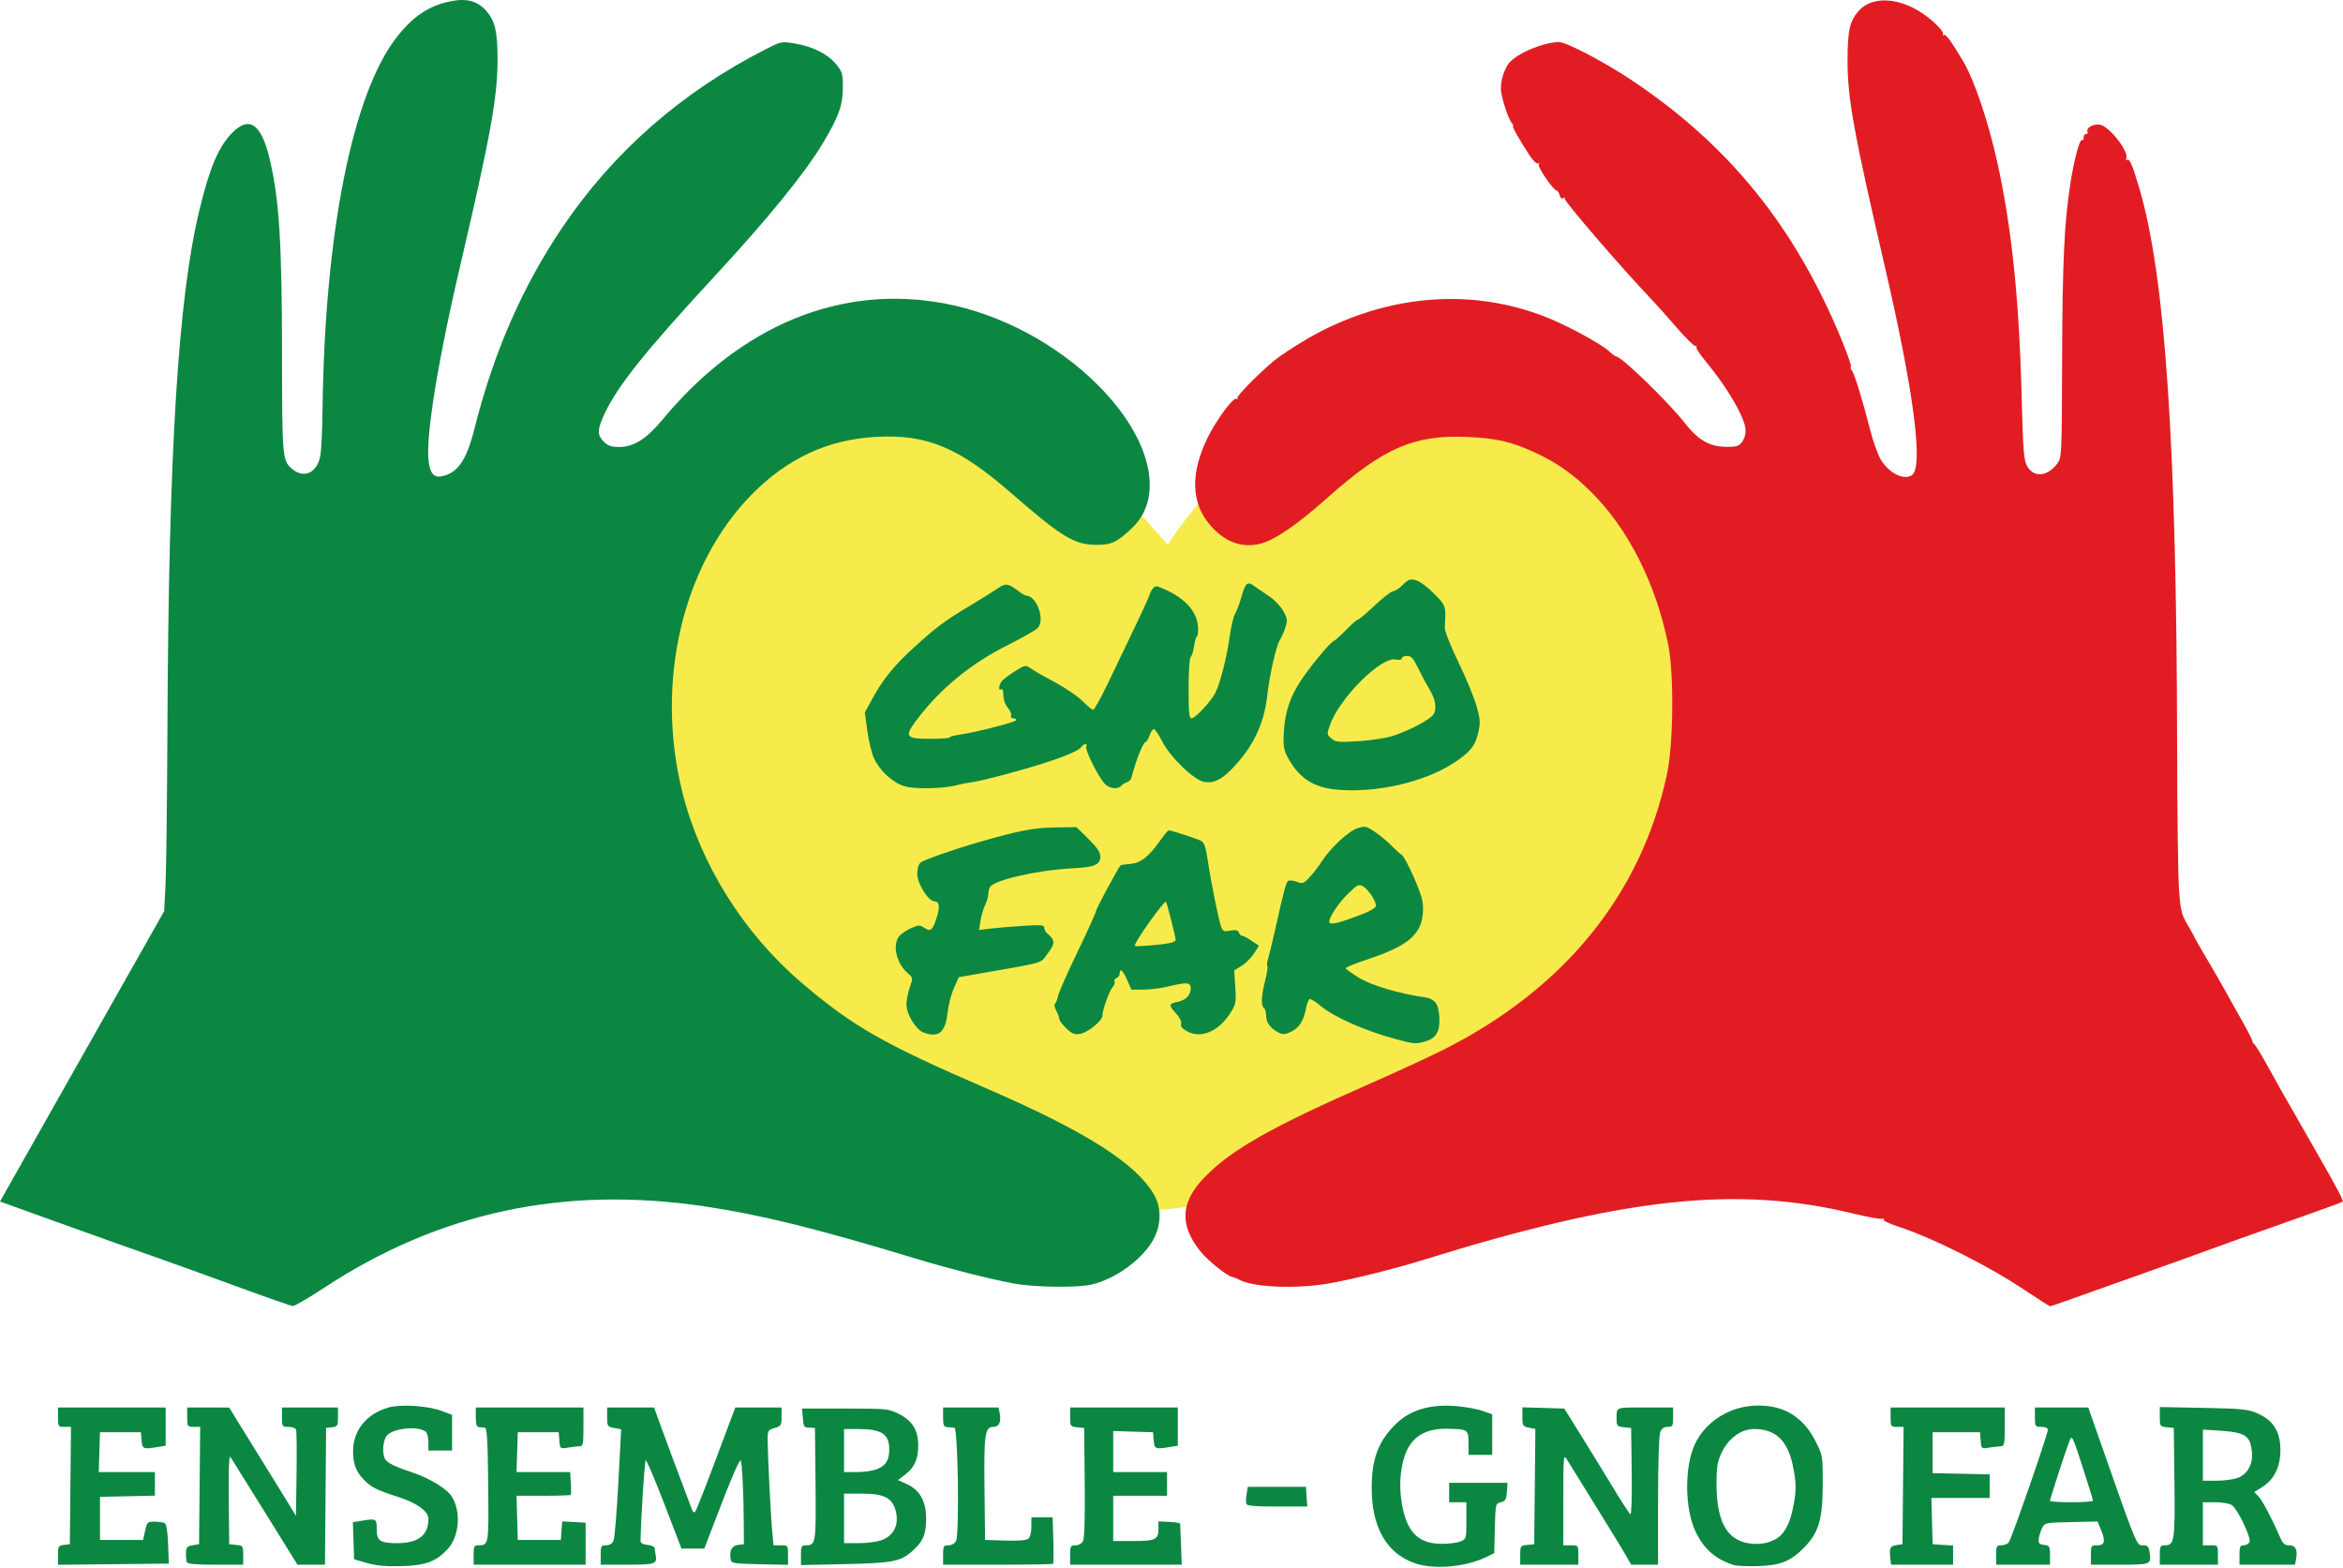 <svg width="1088" height="728" viewBox="0 0 1088 728" fill="none" xmlns="http://www.w3.org/2000/svg">
    <path
        d="M542.205 252.943C542.205 252.943 599.097 161.469 681.647 177.087C764.196 192.704 807.702 252.943 802.124 358.919C796.547 464.894 594.635 590.949 484.198 556.368C373.76 521.786 277.824 443.699 284.517 320.99C291.21 198.282 437.345 126.888 542.205 252.943Z"
        fill="#F7EB4B" />
    <path
        d="M419.858 365.041C414.308 363.288 408.333 357.713 405.753 351.881C404.704 349.508 403.341 343.799 402.725 339.193L401.604 330.818L405.372 323.936C410.093 315.313 415.479 308.723 424.433 300.618C435.067 290.991 438.529 288.402 449.933 281.545C455.708 278.073 461.782 274.295 463.43 273.149C466.919 270.724 468.156 270.86 472.455 274.139C474.197 275.467 476.03 276.564 476.528 276.576C481.501 276.698 485.464 288.024 481.811 291.676C480.795 292.692 474.67 296.178 468.199 299.423C450.695 308.2 436.739 319.638 425.696 334.255C419.799 342.062 420.474 343.052 431.698 343.062C436.777 343.066 440.933 342.78 440.933 342.425C440.933 342.071 443.071 341.482 445.683 341.117C453.201 340.067 471.933 335.243 471.933 334.357C471.933 333.915 471.272 333.554 470.465 333.554C469.657 333.554 469.222 332.965 469.498 332.246C469.774 331.526 469.085 329.882 467.967 328.593C466.779 327.223 465.933 324.831 465.933 322.842C465.933 320.826 465.525 319.688 464.933 320.054C463.512 320.932 463.692 318.246 465.183 316.331C465.871 315.448 468.621 313.361 471.295 311.693C476.109 308.69 476.184 308.678 478.795 310.49C480.246 311.497 485.346 314.408 490.128 316.96C494.91 319.511 500.578 323.389 502.722 325.576C504.867 327.764 507.072 329.554 507.624 329.554C508.175 329.554 511.364 323.817 514.709 316.804C518.054 309.792 523.748 297.898 527.362 290.373C530.976 282.849 533.948 276.324 533.965 275.873C533.982 275.423 534.577 274.291 535.286 273.358C536.486 271.778 536.911 271.819 541.504 273.953C551.087 278.406 556.189 284.541 556.35 291.804C556.396 293.867 556.147 295.554 555.797 295.554C555.447 295.554 554.858 297.569 554.489 300.031C554.12 302.493 553.394 304.769 552.875 305.09C552.357 305.41 551.933 311.946 551.933 319.613C551.933 330.764 552.208 333.554 553.306 333.554C555.008 333.554 562.217 325.84 564.326 321.762C566.569 317.424 569.639 305.42 571.03 295.554C571.688 290.879 572.801 286.154 573.502 285.054C574.203 283.954 575.516 280.475 576.421 277.323C578.342 270.625 579.247 269.796 582.232 272.002C583.443 272.897 586.501 274.986 589.029 276.645C591.557 278.304 594.627 281.444 595.852 283.623C597.823 287.13 597.943 288.013 596.894 291.319C596.243 293.373 595.035 296.128 594.209 297.442C592.556 300.068 589.5 313.66 588.45 323.054C586.939 336.558 581.578 347.458 571.433 357.652C566.857 362.251 563.252 363.837 559.133 363.064C554.315 362.16 543.351 351.529 539.603 344.128C538.051 341.062 536.342 338.554 535.805 338.554C535.268 338.554 534.359 339.904 533.783 341.554C533.208 343.204 532.4 344.554 531.987 344.554C530.862 344.554 527.538 352.91 525.315 361.327C525.13 362.027 524.181 362.894 523.206 363.254C522.231 363.614 521.208 364.218 520.933 364.596C519.548 366.503 516.087 366.463 513.608 364.513C510.718 362.24 503.507 348.052 504.459 346.512C504.785 345.985 504.601 345.554 504.051 345.554C503.501 345.554 502.768 346.013 502.421 346.573C501 348.873 491.457 352.605 474.859 357.352C465.193 360.117 455.068 362.68 452.359 363.047C449.65 363.415 446.083 364.096 444.433 364.56C438.327 366.277 424.622 366.545 419.858 365.041Z"
        fill="#0B8742" />
    <path fill-rule="evenodd" clip-rule="evenodd"
        d="M597.433 350.625C602.689 361.005 609.436 365.622 620.885 366.674C638.893 368.328 661.291 363.221 674.933 354.35C682.634 349.343 684.981 346.477 686.407 340.344C687.492 335.674 687.407 334.145 685.716 328.033C684.654 324.195 680.852 314.979 677.266 307.554C673.68 300.129 670.812 292.929 670.892 291.554C671.227 285.819 671.38 283.298 670.496 281.218C669.793 279.565 668.436 278.191 665.994 275.707C663.103 272.765 659.337 269.957 657.624 269.466C654.899 268.684 654.124 268.946 651.424 271.563C649.727 273.208 647.67 274.554 646.853 274.554C646.035 274.554 642.264 277.479 638.471 281.054C634.679 284.629 631.204 287.554 630.75 287.554C630.295 287.554 627.788 289.731 625.178 292.392C622.569 295.053 619.934 297.415 619.323 297.642C617.65 298.263 607.693 310.328 603.694 316.579C598.905 324.065 596.767 330.629 596.186 339.625C595.803 345.55 596.075 347.943 597.433 350.625ZM665.744 331.557C664.254 334.025 655.181 338.903 646.973 341.649C643.909 342.674 636.74 343.794 630.933 344.155C621.543 344.739 620.201 344.609 618.238 342.931C616.127 341.126 616.101 340.888 617.557 336.71C621.893 324.275 641.282 304.874 648.025 306.223C649.857 306.589 650.933 306.388 650.933 305.679C650.933 305.06 652.025 304.554 653.36 304.554C655.326 304.554 656.311 305.645 658.555 310.304C660.078 313.467 662.303 317.641 663.5 319.581C666.517 324.469 667.347 328.902 665.744 331.557Z"
        fill="#0B8742" />
    <path fill-rule="evenodd" clip-rule="evenodd"
        d="M491.927 473.253C491.93 473.913 493.395 475.842 495.183 477.54C497.859 480.082 498.997 480.527 501.626 480.056C505.331 479.393 511.933 473.943 511.933 471.548C511.933 468.943 515.069 460.217 516.669 458.367C517.472 457.439 517.863 456.249 517.537 455.722C517.211 455.195 517.617 454.506 518.439 454.19C519.261 453.875 519.933 452.928 519.933 452.085C519.933 449.263 521.416 450.534 523.407 455.063L525.381 459.554L530.907 459.538C533.946 459.53 539.133 458.871 542.433 458.074C551.288 455.936 552.933 456.078 552.933 458.983C552.933 462.043 550.535 464.484 546.792 465.232C542.722 466.046 542.616 466.761 546.016 470.483C547.812 472.451 548.792 474.423 548.473 475.429C548.102 476.596 548.982 477.664 551.373 478.952C557.652 482.333 565.773 478.969 571.041 470.806C573.948 466.302 574.083 465.651 573.617 458.326L573.125 450.598L576.59 448.457C578.496 447.279 581.077 444.701 582.326 442.726L584.598 439.137L581.221 436.846C579.364 435.585 577.4 434.554 576.857 434.554C576.314 434.554 575.607 433.868 575.286 433.031C574.849 431.894 573.846 431.667 571.333 432.139C568.422 432.685 567.846 432.451 567.084 430.412C565.869 427.161 562.357 409.787 560.891 399.771C559.983 393.572 559.216 391.24 557.839 390.504C555.97 389.503 544.005 385.59 542.743 385.567C542.363 385.56 540.388 387.917 538.353 390.804C533.321 397.945 529.615 400.762 524.706 401.178C522.464 401.368 520.514 401.643 520.372 401.789C519.232 402.958 508.933 422.081 508.933 423.029C508.933 423.699 505.096 432.193 500.407 441.905C495.718 451.616 491.61 460.92 491.278 462.579C490.946 464.238 490.313 465.819 489.872 466.092C489.431 466.365 489.711 467.818 490.495 469.321C491.279 470.824 491.924 472.594 491.927 473.253ZM545.933 436.391C545.933 436.943 544.696 437.629 543.183 437.914C538.293 438.836 526.933 439.729 526.933 439.191C526.933 437.227 540.656 417.941 541.471 418.759C541.884 419.175 545.933 435.172 545.933 436.391Z"
        fill="#0B8742" />
    <path
        d="M428.899 479.464C425.323 478.148 420.933 470.993 420.933 466.48C420.933 464.459 421.63 460.837 422.482 458.43C424.003 454.134 423.986 454.015 421.573 451.93C416.358 447.424 414.336 439.28 417.361 434.961C418.146 433.84 420.606 432.104 422.827 431.102C426.559 429.419 427.053 429.402 429.308 430.88C432.125 432.726 432.96 432.082 434.788 426.655C436.548 421.43 436.27 418.554 434.004 418.554C431.073 418.554 425.933 410.322 425.933 405.626C425.933 403.382 426.577 401.265 427.49 400.507C428.987 399.265 443.446 394.214 454.933 390.921C473.364 385.636 479.825 384.39 489.639 384.225L499.845 384.054L505.389 389.52C509.445 393.518 510.933 395.724 510.933 397.735C510.933 401.561 508.236 402.705 498.035 403.204C482.219 403.979 461.811 408.571 459.748 411.819C459.317 412.498 458.957 413.998 458.949 415.151C458.941 416.304 458.282 418.554 457.485 420.151C456.688 421.748 455.721 425.03 455.334 427.446L454.632 431.838L460.033 431.175C463.003 430.81 469.821 430.236 475.183 429.899C483.486 429.378 484.933 429.511 484.933 430.798C484.933 431.629 485.633 432.89 486.488 433.599C490.004 436.517 490.013 438.162 486.542 442.709C482.825 447.576 486.399 446.534 453.827 452.247L445.22 453.756L442.945 458.905C441.693 461.737 440.37 466.843 440.005 470.25C439.021 479.432 435.884 482.034 428.899 479.464H428.899Z"
        fill="#0B8742" />
    <path fill-rule="evenodd" clip-rule="evenodd"
        d="M613.043 466.916C619.219 472.203 633.94 478.718 648.433 482.579C656.708 484.783 657.447 484.841 661.733 483.611C666.708 482.185 668.607 479.195 668.394 473.127C668.144 465.989 666.505 463.751 660.96 462.98C649.687 461.412 636.621 457.484 630.867 453.932C627.604 451.918 624.933 449.944 624.933 449.546C624.933 449.148 629.423 447.333 634.911 445.512C653.53 439.334 659.894 434.071 660.714 424.178C661.068 419.917 660.586 417.339 658.424 411.918C655.248 403.955 651.787 397.208 650.618 396.699C650.169 396.503 648.144 394.671 646.118 392.626C644.091 390.581 640.546 387.66 638.239 386.135C634.341 383.558 633.779 383.45 630.276 384.606C626.118 385.978 617.618 393.929 613.72 400.093C612.342 402.271 609.842 405.521 608.164 407.313C605.433 410.231 604.824 410.463 602.351 409.523C600.831 408.945 599.048 408.679 598.388 408.933C597.248 409.37 596.562 411.889 591.813 433.054C590.702 438.004 589.389 443.357 588.895 444.95C588.401 446.543 588.224 448.215 588.501 448.664C588.779 449.114 588.315 452.15 587.47 455.412C585.702 462.236 585.492 467.163 586.933 468.054C587.483 468.394 587.933 470.014 587.933 471.655C587.933 474.814 589.929 477.499 593.761 479.495C595.659 480.484 596.721 480.408 599.509 479.085C603.256 477.307 605.386 473.991 606.461 468.258C606.845 466.209 607.565 464.282 608.059 463.976C608.554 463.67 610.797 464.993 613.043 466.916ZM638.915 420.554C638.908 421.465 636.455 423.002 632.669 424.466C622.637 428.348 618.048 429.549 617.381 428.469C616.465 426.987 621.231 419.582 626.239 414.708C630.191 410.861 630.954 410.495 632.873 411.521C635.298 412.819 638.932 418.252 638.915 420.554Z"
        fill="#0B8742" />
    <path
        d="M109.933 597.349C96.458 592.401 79.808 586.4 72.933 584.012C66.058 581.624 46.836 574.778 30.217 568.798L0 557.927L18.044 525.99C27.968 508.425 41.182 485.054 47.409 474.054C53.635 463.054 62.67 447.079 67.487 438.554L76.245 423.054L76.868 410.554C77.211 403.679 77.609 370.829 77.753 337.554C78.307 209.605 82.71 138.406 92.594 97.554C97.413 77.635 101.551 67.936 107.967 61.52C115.882 53.605 121.455 57.639 125.285 74.054C129.701 92.977 130.93 112.869 130.966 166.056C130.998 212.006 131.168 213.924 135.545 217.67C141.144 222.461 147.306 219.609 148.759 211.554C149.205 209.079 149.665 199.404 149.781 190.054C150.797 108.219 163.645 43.714 184.192 17.3C191.741 7.595 199.075 2.685 209.115 0.613C216.628 -0.937 221.731 0.421 225.8 5.055C229.932 9.762 231.065 14.717 231.049 28.024C231.028 45.29 227.664 63.716 213.426 124.554C207.963 147.898 203.284 171.458 201.011 187.066C197.199 213.235 198.292 222.532 205.022 221.186C212.569 219.677 216.587 213.855 220.333 198.999C229.237 163.694 242.426 133.424 260.823 106.069C284.616 70.691 316.419 42.771 355.659 22.814C362.809 19.178 362.952 19.151 369.278 20.235C377.594 21.659 384.496 25.168 388.346 29.928C391.167 33.417 391.429 34.363 391.387 40.9C391.334 49.008 389.433 54.241 382.069 66.554C373.843 80.307 356.505 101.621 332.015 128.085C300.004 162.676 287.007 178.877 280.88 191.829C277.294 199.409 277.201 201.913 280.388 205.099C282.315 207.027 283.873 207.552 287.638 207.546C294.249 207.535 300.263 203.744 307.459 195.054C344.08 150.83 390.806 131.69 439.305 141.048C464.861 145.979 490.694 159.772 509.601 178.58C534.427 203.277 541.033 230.608 525.693 245.159C518.592 251.896 516.184 253.022 508.933 252.998C498.95 252.964 492.9 249.279 469.797 229.158C445.201 207.737 430.559 201.604 406.979 202.845C384.515 204.028 365.542 212.821 348.959 229.737C316.732 262.609 304.121 317.048 316.914 368.065C325.244 401.283 345.248 433.257 372.027 456.156C395.859 476.535 409.935 484.585 458.433 505.568C503.765 525.182 527.291 540.07 535.743 554.492C539.296 560.556 539.362 568.078 535.92 574.909C531.209 584.259 518.276 593.853 506.821 596.493C500.151 598.031 480.203 597.751 470.794 595.987C458.758 593.73 440.691 589.113 423.433 583.884C378.752 570.345 352.858 563.976 326.893 560.138C261.644 550.494 203.834 562.905 150.453 598.016C143.314 602.712 136.789 606.507 135.953 606.449C135.117 606.391 123.408 602.296 109.933 597.349Z"
        fill="#0B8742" />
    <path
        d="M578.741 698.304C578.517 697.616 578.582 695.56 578.884 693.734L579.433 690.414L592.933 690.415L606.433 690.415L606.738 694.985L607.043 699.554H593.095C582.82 699.554 579.04 699.225 578.741 698.304Z"
        fill="#0B8742" />
    <path fill-rule="evenodd" clip-rule="evenodd"
        d="M1005.4 717.554C1003.14 717.554 1002.93 717.938 1002.93 722.054V726.554H1016.43H1029.93V722.054C1029.93 717.578 1029.91 717.554 1026.43 717.554H1022.93V707.554V697.554H1028.71C1032.01 697.554 1035.33 698.147 1036.46 698.936C1039.09 700.779 1045.39 713.928 1044.61 715.955C1044.27 716.834 1043.08 717.554 1041.96 717.554C1040.22 717.554 1039.93 718.198 1039.93 722.054V726.554H1052.82H1065.7L1066.2 723.954C1067.02 719.654 1065.99 717.554 1063.06 717.554C1061.04 717.554 1060.09 716.794 1059.01 714.304C1055.2 705.511 1050.68 696.918 1048.85 694.966L1046.81 692.794L1050.38 690.587C1055.96 687.14 1058.93 681.166 1058.93 673.416C1058.93 664.813 1055.74 659.609 1048.48 656.384C1043.91 654.354 1041.5 654.102 1023.18 653.744L1002.93 653.349V657.888C1002.93 662.278 1003.04 662.438 1006.18 662.741L1009.43 663.054L1009.73 688.29C1010.04 715.289 1009.7 717.554 1005.4 717.554ZM1045.66 673.848C1046.31 679.568 1043.92 684.242 1039.4 686.133C1037.53 686.915 1033.06 687.554 1029.47 687.554H1022.93V675.701V663.848L1029.18 664.219C1042.56 665.014 1044.82 666.329 1045.66 673.848Z"
        fill="#0B8742" />
    <path fill-rule="evenodd" clip-rule="evenodd"
        d="M929.311 717.554C927.16 717.554 926.933 717.983 926.933 722.054V726.554H939.433H951.933V722.12C951.933 718.027 951.722 717.663 949.183 717.37C946.947 717.113 946.482 716.608 946.697 714.662C946.841 713.347 947.522 711.097 948.208 709.662C949.441 707.086 949.606 707.051 961.733 706.773L974.01 706.492L975.471 709.991C977.827 715.629 977.436 717.554 973.933 717.554C971.044 717.554 970.933 717.721 970.933 722.054V726.554H984.326C998.895 726.554 999.031 726.498 998.188 720.804C997.782 718.064 997.285 717.554 995.022 717.554C994.712 717.554 994.438 717.56 994.173 717.51C991.955 717.095 990.466 712.778 974.883 668.304L969.715 653.554H957.324H944.933V658.054C944.933 662.387 945.044 662.554 947.933 662.554C949.816 662.554 950.933 663.068 950.933 663.932C950.933 666.025 934.027 714.736 932.779 716.241C932.179 716.963 930.618 717.554 929.311 717.554ZM967.036 681.054C969.706 689.304 971.899 696.391 971.911 696.804C971.923 697.217 967.433 697.554 961.933 697.554C956.433 697.554 951.933 697.256 951.933 696.892C951.933 696.028 959.481 672.831 961.008 669.003C962.132 666.184 962.397 666.713 967.036 681.054Z"
        fill="#0B8742" />
    <path
        d="M877.742 723.041C877.239 718.731 877.736 717.854 880.933 717.405L883.433 717.054L883.699 689.804L883.965 662.554H880.949C878.041 662.554 877.933 662.393 877.933 658.054V653.554H904.433H930.933V662.554C930.933 670.455 930.719 671.555 929.183 671.565C928.221 671.571 925.776 671.85 923.751 672.185C920.075 672.793 920.068 672.787 919.751 668.924L919.433 665.054H908.433H897.433V674.554V684.054L910.683 684.333L923.933 684.612V690.083V695.554H910.399H896.866L897.149 706.304L897.433 717.054L902.183 717.359L906.933 717.664V722.109V726.554H892.543H878.152L877.742 723.041V723.041Z"
        fill="#0B8742" />
    <path
        d="M705.933 722.117C705.933 717.843 706.052 717.669 709.183 717.367L712.433 717.054L712.7 690.282L712.966 663.511L709.95 662.907C707.142 662.346 706.933 661.999 706.933 657.893V653.482L716.664 653.768L726.394 654.054L734.184 666.554C738.469 673.429 745.176 684.353 749.089 690.829C753.002 697.305 756.603 702.85 757.09 703.151C757.596 703.464 757.859 694.996 757.704 683.376L757.433 663.054L754.183 662.741C751 662.434 750.683 662.1 750.683 659.054C750.683 653.199 749.827 653.554 763.933 653.554H776.933V658.054C776.933 662.199 776.734 662.554 774.409 662.554C772.619 662.554 771.6 663.3 770.909 665.119C770.355 666.575 769.933 680.414 769.933 697.119V726.554L763.683 726.546L757.433 726.538L755.026 722.296C753.005 718.733 747.958 710.524 727.827 678.053C725.978 675.071 725.967 675.175 725.95 696.303L725.933 717.554H729.433C732.915 717.554 732.933 717.578 732.933 722.054V726.554H719.433H705.933V722.117L705.933 722.117Z"
        fill="#0B8742" />
    <path
        d="M496.933 722.054C496.933 717.938 497.144 717.554 499.398 717.554C500.826 717.554 502.306 716.726 502.915 715.588C503.594 714.32 503.873 704.634 503.701 688.338L503.433 663.054L500.183 662.741C497.052 662.439 496.933 662.265 496.933 657.991V653.554H521.933H546.933V662.423V671.292L543.183 671.912C536.454 673.025 536.08 672.868 535.744 668.804L535.433 665.054L526.183 664.767L516.933 664.479V674.017V683.554H529.433H541.933V689.054V694.554H529.433H516.933V705.054V715.554H526.233C536.622 715.554 537.933 714.91 537.933 709.805V706.455L542.933 706.683C545.683 706.809 547.973 707.169 548.021 707.483C548.069 707.797 548.252 712.217 548.427 717.304L548.745 726.554H522.839H496.933V722.054Z"
        fill="#0B8742" />
    <path
        d="M437.933 722.054C437.933 717.938 438.144 717.554 440.398 717.554C441.845 717.554 443.308 716.722 443.941 715.54C445.565 712.504 444.854 663.096 443.183 662.929C442.496 662.86 441.033 662.748 439.933 662.679C438.248 662.574 437.933 661.846 437.933 658.054V653.554H450.817H463.7L464.197 656.154C464.993 660.317 463.978 662.554 461.292 662.554C457.351 662.554 456.876 665.873 457.165 691.416L457.433 715.054L466.784 715.343C472.819 715.529 476.631 715.22 477.534 714.47C478.343 713.799 478.933 711.463 478.933 708.932V704.554H483.869H488.805L489.119 715.142C489.292 720.965 489.246 725.915 489.017 726.142C488.788 726.368 477.2 726.554 463.267 726.554H437.933V722.054Z"
        fill="#0B8742" />
    <path fill-rule="evenodd" clip-rule="evenodd"
        d="M371.933 722.143C371.933 717.978 372.153 717.554 374.311 717.554C378.803 717.554 378.984 716.378 378.7 688.931L378.433 663.054L376.152 662.939C373.2 662.79 373.179 662.759 372.784 658.054L372.449 654.054H392.441C411.771 654.054 412.599 654.137 417.417 656.554C423.616 659.664 426.316 664.01 426.384 670.99C426.447 677.431 424.722 681.373 420.402 684.662L416.976 687.27L420.91 689.044C426.999 691.789 429.931 696.817 430.05 704.714C430.163 712.264 428.678 715.815 423.512 720.351C418.105 725.098 414.315 725.817 392.183 726.295L371.933 726.732V722.143ZM407.385 682.139C411.417 680.454 412.933 677.971 412.933 673.054C412.933 665.839 409.409 663.554 398.284 663.554H391.933V673.554V683.554H397.966C401.283 683.554 405.522 682.917 407.385 682.139ZM415.892 701.401C417.585 707.688 415.287 712.795 409.772 715.002C407.562 715.886 402.889 716.554 398.913 716.554H391.933V705.054V693.554L400.183 693.558C410.466 693.562 414.296 695.475 415.892 701.401Z"
        fill="#0B8742" />
    <path
        d="M278.933 722.054C278.933 717.911 279.133 717.554 281.455 717.554C283.126 717.554 284.291 716.796 284.909 715.304C285.422 714.067 286.428 701.946 287.144 688.37L288.445 663.685L285.189 663.074C282.093 662.493 281.933 662.244 281.933 658.009V653.554H292.822H303.711L307.442 663.804C309.494 669.442 313.304 679.679 315.909 686.554C318.514 693.429 320.95 699.917 321.322 700.971C321.712 702.077 322.349 702.5 322.826 701.971C323.28 701.467 327.653 690.368 332.543 677.306L341.433 653.558L352.183 653.556L362.933 653.554V657.847C362.933 661.828 362.697 662.21 359.683 663.097C356.568 664.014 356.435 664.262 356.478 669.054C356.548 676.906 357.929 704.399 358.601 711.304L359.21 717.554H362.571C365.892 717.554 365.933 717.609 365.933 722.083V726.612L352.777 726.333C340.513 726.073 339.598 725.919 339.281 724.054C338.608 720.093 339.827 717.699 342.686 717.37L345.433 717.054L345.376 707.054C345.298 693.313 344.659 680.123 343.978 678.18C343.645 677.233 340.021 685.369 335.235 697.808L327.059 719.054H321.746H316.433L308.493 698.363C304.126 686.983 300.237 677.867 299.851 678.105C299.316 678.436 297.563 705.787 297.451 715.554C297.439 716.52 298.59 717.166 300.683 717.368C302.471 717.54 303.968 718.215 304.01 718.868C304.052 719.52 304.244 720.89 304.437 721.912C305.252 726.228 304.33 726.554 291.326 726.554H278.933V722.054Z"
        fill="#0B8742" />
    <path
        d="M219.933 722.054C219.933 718.059 220.186 717.552 222.183 717.539C226.994 717.506 226.984 717.571 226.7 689.485C226.496 669.231 226.141 663.025 225.183 662.929C224.496 662.86 223.258 662.748 222.433 662.679C221.341 662.588 220.933 661.332 220.933 658.054V653.554H245.933H270.933V662.554C270.933 670.455 270.72 671.555 269.183 671.565C268.221 671.571 265.776 671.85 263.751 672.185C260.075 672.793 260.068 672.787 259.751 668.924L259.433 665.054H249.933H240.433L240.146 674.304L239.858 683.554H252.299H264.74L265.087 688.638C265.277 691.434 265.246 693.909 265.017 694.138C264.788 694.367 259.034 694.554 252.232 694.554H239.863L240.148 704.804L240.433 715.054H250.433H260.433L260.743 710.75L261.054 706.446L266.493 706.744L271.933 707.043V716.798V726.554H245.933H219.933V722.054Z"
        fill="#0B8742" />
    <path
        d="M86.714 725.304C86.476 724.617 86.315 722.708 86.357 721.064C86.421 718.547 86.908 717.991 89.433 717.554L92.433 717.035L92.699 689.795L92.965 662.554H89.949C87.041 662.554 86.933 662.393 86.933 658.054V653.554L96.683 653.563L106.433 653.572L110.85 660.813C113.279 664.796 116.694 670.305 118.44 673.055C120.186 675.805 125.174 683.865 129.524 690.967L137.433 703.88L137.706 684.497C137.855 673.836 137.757 664.538 137.487 663.834C137.217 663.13 135.632 662.554 133.965 662.554C131.039 662.554 130.933 662.398 130.933 658.054V653.554H143.933H156.933V657.988C156.933 662.081 156.722 662.446 154.183 662.738L151.433 663.054L151.169 694.804L150.905 726.554H144.516H138.126L123.081 702.304C114.806 688.967 107.583 677.379 107.031 676.554C106.345 675.531 106.091 681.728 106.23 696.054L106.433 717.054L109.683 717.367C112.814 717.669 112.933 717.843 112.933 722.117V726.554H100.04C90.624 726.554 87.03 726.217 86.714 725.304Z"
        fill="#0B8742" />
    <path
        d="M26.933 722.137C26.933 718.026 27.143 717.663 29.683 717.37L32.433 717.054L32.699 689.804L32.965 662.554H29.949C27.041 662.554 26.933 662.393 26.933 658.054V653.554H51.933H76.933V662.423V671.292L73.183 671.912C66.454 673.025 66.08 672.868 65.744 668.804L65.433 665.054H55.933H46.433L46.146 674.304L45.858 683.554H58.896H71.933V689.024V694.494L59.183 694.774L46.433 695.054V705.054V715.054H56.433H66.433L67.375 710.804C68.269 706.773 68.5 706.555 71.875 706.569C73.832 706.577 75.955 706.917 76.593 707.322C77.288 707.765 77.879 711.658 78.071 717.057L78.389 726.054L52.661 726.321L26.933 726.588V722.137Z"
        fill="#0B8742" />
    <path fill-rule="evenodd" clip-rule="evenodd"
        d="M787.16 710.738C790.971 719.062 796.329 723.869 804.927 726.676C806.305 727.126 811.483 727.366 816.433 727.209C826.867 726.879 831.621 724.939 837.931 718.437C844.552 711.615 846.377 705.372 846.407 689.452C846.433 675.859 846.431 675.846 842.933 668.99C836.908 657.179 826.988 651.714 813.536 652.794C801.862 653.731 791.297 660.957 786.827 671.06C782.191 681.543 782.347 700.226 787.16 710.738ZM832.461 700.836C830.875 708.323 828.17 712.884 824.104 714.926C820.361 716.807 816.077 717.363 811.618 716.546C802.376 714.854 797.858 707.401 797.162 692.698C796.901 687.189 797.182 681.297 797.817 678.955C800.293 669.829 807.136 663.554 814.613 663.554C824.379 663.554 830.038 668.832 832.443 680.184C834.264 688.78 834.268 692.313 832.461 700.836Z"
        fill="#0B8742" />
    <path
        d="M656.67 725.762C643.825 721.155 636.957 709.062 636.957 691.054C636.957 677.514 639.95 669.442 647.928 661.464C654.503 654.889 663.551 652.04 675.302 652.842C679.774 653.148 685.571 654.15 688.183 655.07L692.933 656.742V666.148V675.554H687.433H681.933V670.121C681.933 663.778 681.641 663.586 671.786 663.438C661.384 663.282 654.932 667.582 652.11 676.554C650.131 682.845 649.703 690.061 650.865 697.553C652.98 711.185 658.418 716.843 669.433 716.876C672.733 716.886 676.671 716.378 678.183 715.748C680.879 714.626 680.933 714.434 680.933 706.079V697.554H676.933H672.933V693.054V688.554H686.491H700.048L699.741 692.764C699.481 696.316 699.042 697.065 696.933 697.558C694.466 698.133 694.43 698.291 694.153 709.677L693.873 721.212L690.153 723.015C680.407 727.737 665.57 728.954 656.67 725.762Z"
        fill="#0B8742" />
    <path
        d="M170.433 725.775L164.433 724.048L164.146 715.438L163.859 706.828L167.646 706.202C174.759 705.026 174.933 705.118 174.933 710.019C174.933 715.483 176.484 716.554 184.4 716.554C194.209 716.554 198.933 712.905 198.933 705.328C198.933 701.753 193.748 697.968 184.949 695.119C174.65 691.785 172.197 690.54 168.747 686.893C165.268 683.216 163.928 679.538 163.955 673.739C164 664.116 170.305 656.39 180.422 653.557C186.239 651.928 198.739 652.753 205.183 655.189L209.933 656.985V665.27V673.554H204.433H198.933V669.676C198.933 667.544 198.371 665.35 197.683 664.802C194.02 661.881 181.968 663.238 179.433 666.857C177.892 669.057 177.453 674.138 178.554 677.009C179.326 679.021 182.674 680.78 190.982 683.541C199.48 686.365 207.632 691.327 209.898 695.054C214.223 702.168 213.252 713.545 207.824 719.353C202.398 725.158 197.63 726.912 186.433 727.224C179.244 727.423 174.747 727.016 170.433 725.775Z"
        fill="#0B8742" />
    <path
        d="M939.926 598.863C923.138 587.628 896.998 574.551 881.235 569.5C877.277 568.232 874.309 566.755 874.64 566.219C874.971 565.684 874.761 565.542 874.173 565.906C873.585 566.269 867.579 565.217 860.826 563.568C806.643 550.337 754.24 555.986 660.528 585.158C647.707 589.15 626.11 594.497 616.433 596.077C601.123 598.576 581.857 597.709 575.433 594.233C574.333 593.637 572.873 593.056 572.189 592.941C569.87 592.552 560.937 585.395 557.551 581.214C547.59 568.913 548.12 558.274 559.267 546.745C571.736 533.85 590.452 523.256 636.452 503.058C648.542 497.749 663.833 490.685 670.433 487.359C726.526 459.095 762.188 415.115 774.065 359.554C777.116 345.281 777.409 312.855 774.611 299.09C768.872 270.858 756.078 245.54 738.967 228.554C730.365 220.015 722.984 214.831 712.626 210.054C701.931 205.121 694.753 203.472 681.433 202.888C656.636 201.801 642.511 207.935 616.433 231.116C602.033 243.916 591.768 250.914 585.016 252.534C576.583 254.557 568.866 251.693 562.13 244.04C553.048 233.722 552.61 219.77 560.847 203.099C564.921 194.854 572.73 184.311 574.125 185.173C574.748 185.558 574.965 185.415 574.616 184.85C574.113 184.036 583.067 174.826 590.933 168.066C594.989 164.581 606.75 157.165 614.013 153.514C647.987 136.432 684.609 134.188 717.746 147.158C727.458 150.96 743.438 159.613 747.215 163.115C748.662 164.456 750.168 165.554 750.562 165.554C753.013 165.554 775.181 187.135 782.677 196.818C787.796 203.43 792.922 206.75 798.897 207.325C801.607 207.585 804.917 207.524 806.252 207.189C809.276 206.43 811.294 201.881 810.348 197.958C808.714 191.188 801.138 178.71 791.978 167.704C789.265 164.443 787.357 161.463 787.739 161.082C788.121 160.7 787.959 160.537 787.38 160.721C786.801 160.904 782.828 157.004 778.55 152.054C774.273 147.104 768.836 141.029 766.467 138.554C753.49 124.995 726.066 93.149 726.609 92.27C726.985 91.661 726.746 91.552 726.02 92C725.243 92.481 724.599 91.991 724.249 90.655C723.947 89.499 723.357 88.554 722.937 88.554C721.467 88.554 713.846 77.504 714.541 76.38C714.942 75.732 714.8 75.519 714.21 75.883C713.642 76.234 711.942 74.655 710.433 72.375C705.928 65.567 701.944 58.554 702.582 58.554C702.91 58.554 702.671 57.943 702.05 57.195C700.256 55.033 696.933 44.547 696.933 41.047C696.933 37.063 698.709 31.648 700.825 29.174C704.732 24.609 716.9 19.554 723.984 19.554C727.455 19.554 745.127 28.84 757.915 37.383C803.128 67.589 833.888 105.767 855.422 158.405C857.976 164.648 859.814 170.006 859.508 170.313C859.201 170.619 859.403 171.415 859.955 172.081C861.129 173.494 864.945 185.904 868.505 199.883C869.882 205.29 872.132 211.493 873.506 213.67C877.391 219.824 883.99 223.073 887.756 220.685C893.278 217.184 888.794 182.264 875.413 124.554C860.755 61.337 857.931 45.768 857.939 28.224C857.946 13.959 858.938 9.608 863.256 4.907C870.567 -3.052 885.735 -0.724 897.915 10.227C900.676 12.71 902.64 15.219 902.28 15.802C901.919 16.386 902.077 16.583 902.631 16.241C903.551 15.672 906.13 19.183 911.676 28.554C916.735 37.102 923.143 55.992 927.314 74.657C934.144 105.215 937.635 138.756 938.804 185.054C939.403 208.76 939.777 213.55 941.241 216.29C944.251 221.924 950.75 221.436 955.343 215.231C957.387 212.47 957.436 211.39 957.565 166.731C957.695 121.468 958.586 102.886 961.501 84.575C963.3 73.279 965.768 64.334 966.895 65.03C967.342 65.306 967.646 64.75 967.57 63.793C967.495 62.837 967.98 62.161 968.647 62.292C969.323 62.425 969.621 61.904 969.32 61.119C968.603 59.251 972.49 57.226 975.394 57.955C980.028 59.118 989.007 71.008 987.317 73.743C986.923 74.38 987.072 74.586 987.663 74.221C988.894 73.46 990.067 76.157 993.425 87.464C1005.44 127.928 1010.78 206.798 1010.97 347.054C1011.01 377.304 1011.41 407.004 1011.85 413.054C1012.57 422.815 1013.01 424.65 1015.8 429.348C1017.52 432.26 1018.93 434.805 1018.93 435.005C1018.93 435.205 1021.56 439.797 1024.76 445.211C1027.97 450.625 1031.94 457.529 1033.59 460.554C1035.25 463.579 1038.7 469.751 1041.27 474.269C1043.83 478.788 1045.93 482.913 1045.93 483.436C1045.93 483.959 1046.28 484.537 1046.71 484.721C1047.14 484.904 1050.11 489.779 1053.3 495.554C1056.49 501.329 1059.51 506.729 1060 507.554C1060.49 508.379 1062.56 511.979 1064.59 515.554C1066.63 519.129 1071.51 527.679 1075.45 534.554C1085.42 551.977 1088.33 557.493 1087.81 558.013C1087.56 558.259 1079.5 561.22 1069.9 564.591C1053.57 570.321 1024.81 580.629 1009.93 586.077C1006.36 587.386 999.608 589.79 994.933 591.418C990.258 593.047 978.825 597.118 969.525 600.466C960.226 603.815 952.348 606.554 952.019 606.554C951.689 606.554 946.248 603.093 939.926 598.863Z"
        fill="#E11D23" />
</svg>